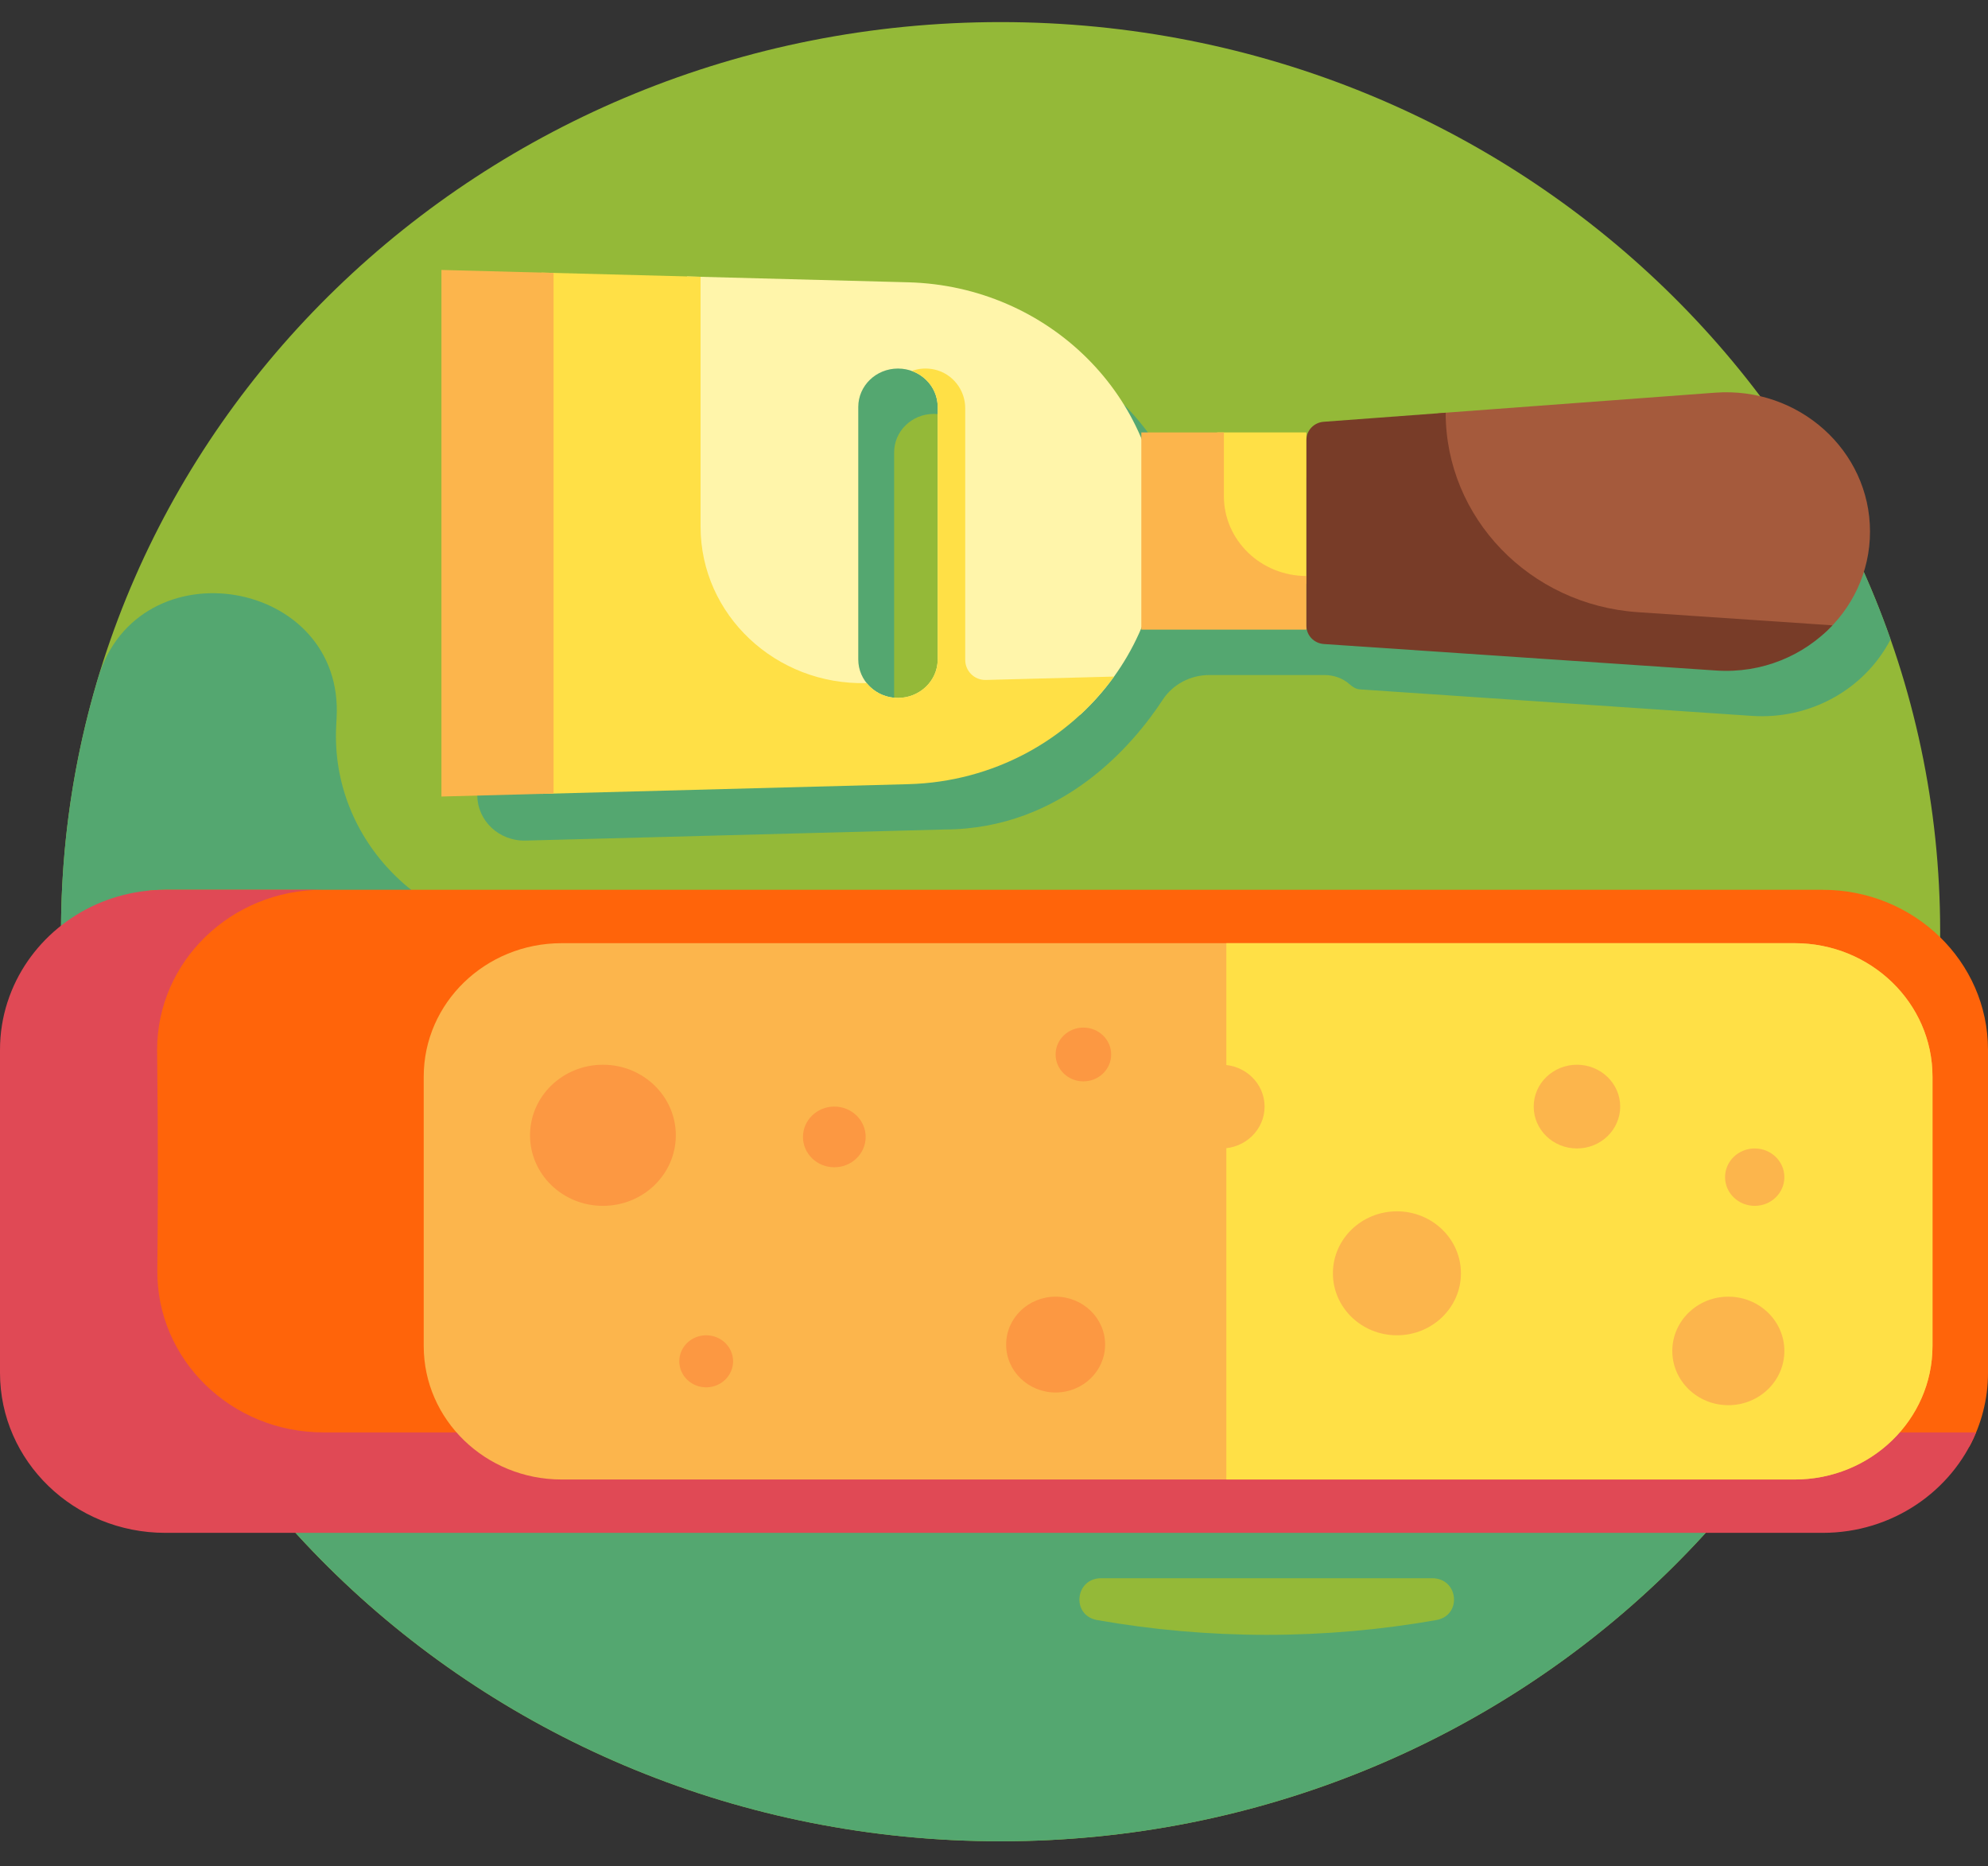 <svg
  width="65"
  height="61"
  viewBox="0 0 65 61"
  fill="none"
  xmlns="http://www.w3.org/2000/svg"
>
  <rect x="0" y="0" width="65" height="61" fill="#333333" stroke="none"/>
  <path
    d="M32.716 60.188C49.682 60.188 63.436 46.876 63.436 30.455C63.436 14.034 49.682 0.722 32.716 0.722C15.749 0.722 1.995 14.034 1.995 30.455C1.995 46.876 15.749 60.188 32.716 60.188Z"
    fill="#94B938"
  />
  <path
    d="M55.949 49.908C55.947 49.909 55.944 49.911 55.942 49.912C60.444 44.882 63.233 38.377 63.425 31.245C62.64 30.815 61.734 30.568 60.768 30.568H17.721C13.879 30.568 10.813 27.465 10.991 23.75C10.995 23.66 11 23.57 11.005 23.479C11.271 18.9 4.525 17.76 3.206 22.164C2.418 24.796 1.995 27.578 1.995 30.455C1.995 46.848 15.728 60.188 32.716 60.188C41.816 60.188 50.198 56.337 55.949 49.908ZM36.006 51.589H46.827C47.692 51.589 47.812 52.806 46.961 52.957C45.162 53.274 43.309 53.44 41.416 53.44C39.523 53.44 37.671 53.274 35.873 52.957C35.022 52.807 35.141 51.589 36.006 51.589Z"
    fill="#54A770"
  />
  <path
    d="M15.606 25.992C15.606 26.829 16.319 27.5 17.183 27.477L19.273 27.422L30.872 27.115C34.753 27.11 37.085 24.297 38.018 22.872C38.349 22.367 38.926 22.065 39.543 22.065H43.304C43.611 22.065 43.911 22.172 44.136 22.375C44.227 22.457 44.338 22.526 44.459 22.534L57.282 23.401C59.168 23.528 60.957 22.549 61.815 20.9C61.007 18.594 59.914 16.415 58.578 14.402C58.152 14.316 57.707 14.284 57.25 14.318L48.44 14.973C44.3 15.304 44.429 15.217 44.194 15.35C43.993 15.464 43.888 15.657 43.888 15.861V15.617H41.189H38.49V15.812C37.256 12.889 34.329 10.802 30.872 10.71C29.278 10.668 17.306 10.351 15.606 10.306V25.992H15.606ZM29.235 14.786C29.235 14.092 29.816 13.529 30.533 13.529C31.245 13.529 31.831 14.092 31.831 14.786C31.829 23.565 31.844 23.084 31.809 23.27C31.704 23.813 31.235 24.244 30.636 24.291C29.865 24.35 29.235 23.755 29.235 23.039V14.786Z"
    fill="#54A770"
  />
  <path
    d="M5.101 47.287H64.391C64.779 46.565 65 45.745 65 44.875V34.317C65 31.428 62.58 29.086 59.595 29.086H5.405C5.227 29.086 5.05 29.095 4.877 29.111V47.301C4.951 47.292 5.026 47.287 5.101 47.287Z"
    fill="#FF640A"
  />
  <path
    d="M10.572 46.822C7.553 46.822 5.115 44.439 5.144 41.518C5.161 39.865 5.175 37.579 5.137 34.317C5.137 31.428 7.557 29.087 10.541 29.086H5.405C3.259 29.086 1.406 30.296 0.533 32.049C0.421 32.275 0.325 32.509 0.247 32.751C0.246 32.754 0.244 32.758 0.243 32.761C0.085 33.253 0 33.776 0 34.317V44.875C0 47.764 2.42 50.106 5.405 50.106H10.542H10.542H59.596C61.869 50.106 63.813 48.746 64.612 46.822H10.572V46.822Z"
    fill="#E04955"
  />
  <path
    d="M63.185 43.999C63.185 46.408 61.167 48.362 58.677 48.362H18.362C15.872 48.362 13.854 46.408 13.854 43.999V35.193C13.854 32.784 15.872 30.831 18.362 30.831H58.677C61.167 30.831 63.185 32.784 63.185 35.193V43.999Z"
    fill="#FCB54C"
  />
  <path
    d="M63.185 35.193C63.185 32.784 61.167 30.831 58.677 30.831H40.097V48.362H58.677C61.167 48.362 63.185 46.408 63.185 43.999V35.193Z"
    fill="#FFE046"
  />
  <path
    d="M39.933 37.541C40.714 37.541 41.347 36.928 41.347 36.172C41.347 35.417 40.714 34.804 39.933 34.804C39.152 34.804 38.519 35.417 38.519 36.172C38.519 36.928 39.152 37.541 39.933 37.541Z"
    fill="#FCB54C"
  />
  <path
    d="M45.674 43.648C46.83 43.648 47.767 42.741 47.767 41.622C47.767 40.503 46.83 39.596 45.674 39.596C44.518 39.596 43.581 40.503 43.581 41.622C43.581 42.741 44.518 43.648 45.674 43.648Z"
    fill="#FCB54C"
  />
  <path
    d="M51.56 37.541C52.341 37.541 52.974 36.928 52.974 36.172C52.974 35.417 52.341 34.804 51.56 34.804C50.779 34.804 50.146 35.417 50.146 36.172C50.146 36.928 50.779 37.541 51.56 37.541Z"
    fill="#FCB54C"
  />
  <path
    d="M56.51 45.933C57.522 45.933 58.342 45.139 58.342 44.16C58.342 43.18 57.522 42.386 56.51 42.386C55.498 42.386 54.678 43.18 54.678 44.16C54.678 45.139 55.498 45.933 56.51 45.933Z"
    fill="#FCB54C"
  />
  <path
    d="M57.373 39.417C57.908 39.417 58.342 38.997 58.342 38.479C58.342 37.961 57.908 37.541 57.373 37.541C56.837 37.541 56.403 37.961 56.403 38.479C56.403 38.997 56.837 39.417 57.373 39.417Z"
    fill="#FCB54C"
  />
  <path
    d="M34.514 45.518C35.408 45.518 36.133 44.817 36.133 43.952C36.133 43.087 35.408 42.386 34.514 42.386C33.621 42.386 32.897 43.087 32.897 43.952C32.897 44.817 33.621 45.518 34.514 45.518Z"
    fill="#FC9842"
  />
  <path
    d="M19.713 39.417C21.03 39.417 22.097 38.385 22.097 37.111C22.097 35.837 21.03 34.804 19.713 34.804C18.397 34.804 17.33 35.837 17.33 37.111C17.33 38.385 18.397 39.417 19.713 39.417Z"
    fill="#FC9842"
  />
  <path
    d="M27.279 38.156C27.845 38.156 28.304 37.712 28.304 37.164C28.304 36.617 27.845 36.172 27.279 36.172C26.713 36.172 26.254 36.617 26.254 37.164C26.254 37.712 26.713 38.156 27.279 38.156Z"
    fill="#FC9842"
  />
  <path
    d="M23.089 45.349C23.575 45.349 23.969 44.968 23.969 44.498C23.969 44.029 23.575 43.648 23.089 43.648C22.604 43.648 22.21 44.029 22.21 44.498C22.21 44.968 22.604 45.349 23.089 45.349Z"
    fill="#FC9842"
  />
  <path
    d="M35.422 35.348C35.924 35.348 36.331 34.954 36.331 34.469C36.331 33.983 35.924 33.59 35.422 33.59C34.921 33.59 34.514 33.983 34.514 34.469C34.514 34.954 34.921 35.348 35.422 35.348Z"
    fill="#FC9842"
  />
  <path
    d="M35.327 23.358C36.941 21.862 37.945 19.758 37.945 17.43C37.945 12.986 34.289 9.35 29.699 9.228L22.464 9.037V23.358H35.327ZM28.062 13.303C28.062 12.609 28.643 12.047 29.36 12.047C30.077 12.047 30.659 12.609 30.659 13.303V21.557C30.659 22.251 30.077 22.814 29.36 22.814C28.643 22.814 28.062 22.251 28.062 21.557V13.303Z"
    fill="#FFF5AA"
  />
  <path
    d="M32.235 22.226C31.855 22.236 31.557 21.933 31.559 21.565C31.559 21.562 31.559 21.56 31.559 21.557V13.342C31.559 12.749 31.15 12.213 30.553 12.079C30.287 12.02 30.035 12.045 29.81 12.126C30.305 12.303 30.659 12.763 30.659 13.303V21.557C30.659 22.105 30.296 22.561 29.81 22.735C29.811 22.735 29.811 22.735 29.811 22.735C29.277 22.927 28.685 22.761 28.337 22.329C25.362 22.408 22.906 20.095 22.906 17.215V9.048L17.706 8.911V25.95L29.699 25.633C32.491 25.559 34.937 24.182 36.425 22.116L32.235 22.226Z"
    fill="#FFE046"
  />
  <path d="M39.796 14.135H42.715V19.081H39.796V14.135Z" fill="#FFE046" />
  <path
    d="M40.016 16.216V14.135H37.317V20.582H42.715V18.828C41.225 18.828 40.016 17.659 40.016 16.216Z"
    fill="#FCB54C"
  />
  <path
    d="M59.622 20.726C60.554 19.897 61.142 18.707 61.142 17.376C61.142 14.724 58.809 12.633 56.077 12.836L47.018 13.509V20.726H59.622V20.726Z"
    fill="#A55A3C"
  />
  <path
    d="M53.551 20.011C50.012 19.772 47.268 16.924 47.268 13.491L43.282 13.787C42.962 13.81 42.715 14.068 42.715 14.378V20.459C42.715 20.771 42.965 21.03 43.286 21.052L56.11 21.918C57.609 22.019 58.982 21.43 59.915 20.441L53.551 20.011Z"
    fill="#783C28"
  />
  <path
    d="M18.1 8.921L14.433 8.824V26.037L18.1 25.939V8.921Z"
    fill="#FCB54C"
  />
</svg>
